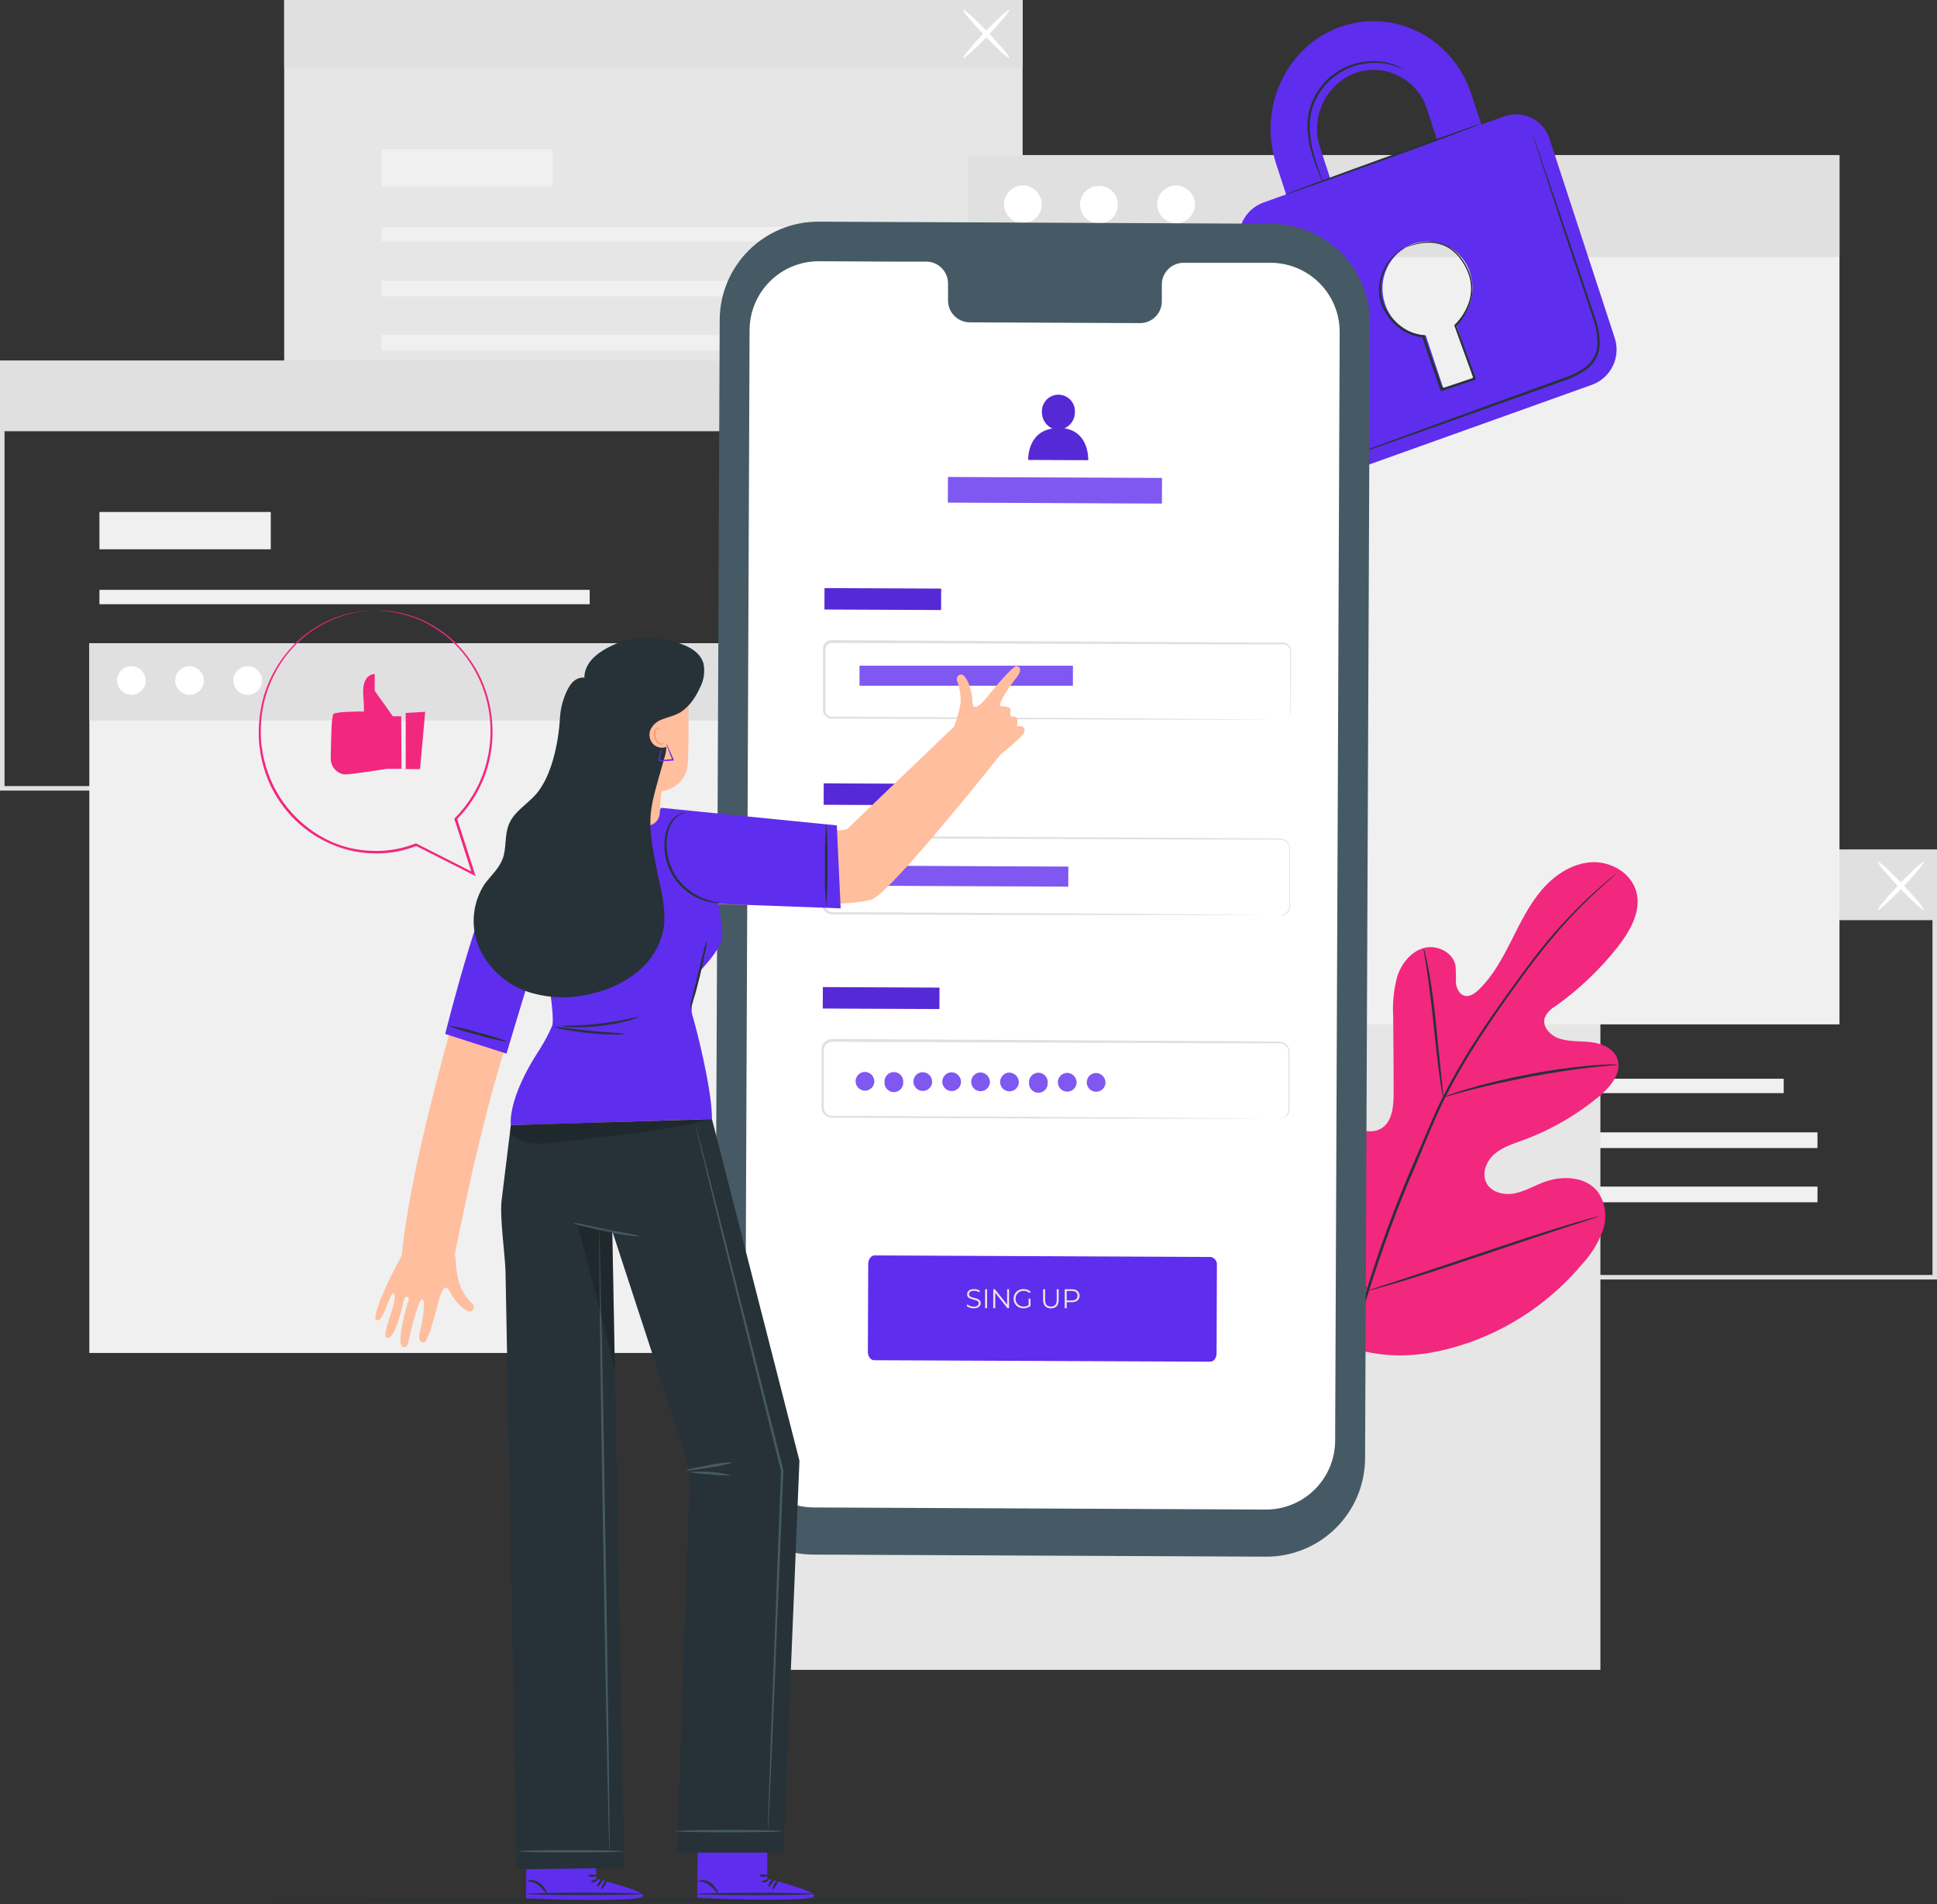 <svg width="582" height="572" viewBox="0 0 582 572" fill="none" xmlns="http://www.w3.org/2000/svg">
<rect x="0" y="0" width="582" height="572" fill="#333333" stroke="none"/>
<path d="M582 384.381H358.728V255.178H582V384.381ZM360.09 383.019H580.638V256.54H360.09V383.019Z" fill="#E0E0E0"/>
<path d="M535.94 324.07H388.631V328.389H535.94V324.07Z" fill="#F0F0F0"/>
<path d="M546.089 340.173H388.631V344.886H546.089V340.173Z" fill="#F0F0F0"/>
<path d="M546.089 356.467H388.631V361.18H546.089V356.467Z" fill="#F0F0F0"/>
<path d="M440.114 300.68H388.631V311.892H440.114V300.68Z" fill="#F0F0F0"/>
<path d="M581.319 255.858H359.45V276.43H581.319V255.858Z" fill="#E0E0E0"/>
<path d="M564.249 273.351C563.963 273.078 566.824 269.632 570.625 265.654C574.425 261.676 577.763 258.665 578.036 258.924C578.308 259.183 575.461 262.643 571.66 266.634C567.859 270.626 564.521 273.623 564.249 273.351Z" fill="white"/>
<path d="M578.063 273.351C577.79 273.624 574.466 270.627 570.652 266.635C566.837 262.644 563.99 259.197 564.276 258.924C564.562 258.652 567.873 261.649 571.687 265.654C575.502 269.66 578.322 273.079 578.063 273.351Z" fill="white"/>
<path d="M307.259 0H85.391V127.854H307.259V0Z" fill="#E6E6E6"/>
<path d="M261.894 68.226H114.585V72.544H261.894V68.226Z" fill="#F0F0F0"/>
<path d="M272.043 84.328H114.585V89.042H272.043V84.328Z" fill="#F0F0F0"/>
<path d="M272.043 100.621H114.585V105.335H272.043V100.621Z" fill="#F0F0F0"/>
<path d="M166.068 44.834H114.585V56.046H166.068V44.834Z" fill="#F0F0F0"/>
<path d="M307.259 0H85.391V20.571H307.259V0Z" fill="#E0E0E0"/>
<path d="M289.44 17.397C289.154 17.139 292.015 13.678 295.816 9.7C299.617 5.722 302.954 2.711 303.227 2.984C303.499 3.256 300.652 6.703 296.851 10.681C293.05 14.659 289.713 17.643 289.44 17.397Z" fill="white"/>
<path d="M303.227 17.397C302.954 17.67 299.63 14.673 295.816 10.681C292.001 6.69 289.154 3.256 289.44 2.984C289.726 2.712 293.037 5.709 296.851 9.7C300.666 13.692 303.513 17.139 303.227 17.397Z" fill="white"/>
<path d="M223.231 237.508H0V108.291H223.231V237.508ZM1.362 236.145H221.869V109.653H1.362V236.145Z" fill="#E0E0E0"/>
<path d="M177.184 177.198H29.876V181.517H177.184V177.198Z" fill="#F0F0F0"/>
<path d="M187.334 193.301H29.876V198.014H187.334V193.301Z" fill="#F0F0F0"/>
<path d="M187.334 209.594H29.876V214.307H187.334V209.594Z" fill="#F0F0F0"/>
<path d="M81.358 153.807H29.876V165.019H81.358V153.807Z" fill="#F0F0F0"/>
<path d="M222.55 108.973H0.681V129.544H222.55V108.973Z" fill="#E0E0E0"/>
<path d="M480.861 267.111H218.885V501.65H480.861V267.111Z" fill="#E6E6E6"/>
<path d="M232.059 193.232H26.838V406.45H232.059V193.232Z" fill="#F0F0F0"/>
<path d="M232.059 193.232H26.838V216.46H232.059V193.232Z" fill="#E0E0E0"/>
<path d="M43.785 204.608C43.748 205.45 43.464 206.263 42.969 206.945C42.474 207.628 41.789 208.15 41 208.447C40.211 208.743 39.352 208.802 38.53 208.615C37.708 208.428 36.958 208.004 36.375 207.395C35.792 206.786 35.401 206.019 35.249 205.189C35.098 204.36 35.194 203.504 35.525 202.729C35.855 201.953 36.406 201.292 37.11 200.827C37.813 200.362 38.637 200.113 39.48 200.112C40.646 200.141 41.754 200.63 42.56 201.472C43.367 202.315 43.807 203.442 43.785 204.608Z" fill="white"/>
<path d="M61.264 204.608C61.229 205.454 60.946 206.272 60.451 206.958C59.955 207.645 59.268 208.171 58.476 208.471C57.683 208.77 56.821 208.83 55.995 208.643C55.168 208.455 54.416 208.029 53.83 207.418C53.244 206.806 52.851 206.035 52.7 205.202C52.548 204.369 52.646 203.509 52.979 202.731C53.313 201.952 53.868 201.289 54.575 200.823C55.283 200.358 56.112 200.11 56.959 200.112C58.125 200.141 59.232 200.63 60.039 201.472C60.845 202.315 61.286 203.442 61.264 204.608Z" fill="white"/>
<path d="M78.743 204.608C78.708 205.454 78.425 206.272 77.929 206.958C77.433 207.645 76.747 208.171 75.954 208.471C75.162 208.77 74.299 208.83 73.473 208.643C72.647 208.455 71.894 208.029 71.308 207.418C70.723 206.806 70.33 206.035 70.178 205.202C70.027 204.369 70.124 203.509 70.458 202.731C70.791 201.952 71.346 201.289 72.054 200.823C72.762 200.358 73.591 200.11 74.438 200.112C75.603 200.141 76.711 200.63 77.517 201.472C78.324 202.315 78.764 203.442 78.743 204.608Z" fill="white"/>
<path d="M552.696 46.633H290.721V307.737H552.696V46.633Z" fill="#F0F0F0"/>
<path d="M552.696 46.633H290.721V77.217H552.696V46.633Z" fill="#E0E0E0"/>
<path d="M313.036 61.618C312.988 62.73 312.614 63.804 311.961 64.705C311.309 65.606 310.406 66.296 309.364 66.689C308.323 67.082 307.189 67.16 306.104 66.913C305.018 66.667 304.029 66.108 303.259 65.305C302.489 64.501 301.972 63.489 301.772 62.395C301.572 61.3 301.697 60.17 302.134 59.146C302.57 58.123 303.297 57.249 304.226 56.635C305.154 56.021 306.242 55.693 307.355 55.692C308.893 55.728 310.354 56.372 311.419 57.482C312.484 58.593 313.065 60.08 313.036 61.618Z" fill="white"/>
<path d="M334.383 57.612C335.139 58.433 335.636 59.457 335.813 60.558C335.99 61.658 335.84 62.787 335.38 63.803C334.92 64.819 334.172 65.677 333.228 66.27C332.284 66.864 331.186 67.166 330.072 67.14C328.957 67.114 327.875 66.761 326.96 66.124C326.044 65.487 325.337 64.595 324.925 63.559C324.513 62.523 324.416 61.388 324.644 60.297C324.872 59.206 325.417 58.206 326.209 57.422C327.32 56.365 328.804 55.792 330.336 55.828C331.868 55.864 333.324 56.505 334.383 57.612Z" fill="white"/>
<path d="M359.055 61.618C359.007 62.73 358.633 63.804 357.981 64.705C357.328 65.606 356.425 66.296 355.384 66.689C354.342 67.082 353.208 67.16 352.123 66.913C351.038 66.667 350.049 66.108 349.278 65.305C348.508 64.501 347.991 63.489 347.791 62.395C347.591 61.3 347.717 60.17 348.153 59.146C348.589 58.123 349.317 57.249 350.245 56.635C351.173 56.021 352.261 55.693 353.374 55.692C354.912 55.728 356.374 56.372 357.438 57.482C358.503 58.593 359.084 60.08 359.055 61.618Z" fill="white"/>
<path d="M496.105 570.925C496.105 571.115 401.505 571.279 284.849 571.279C168.193 571.279 73.552 571.115 73.552 570.925C73.552 570.734 168.138 570.57 284.849 570.57C401.56 570.57 496.105 570.747 496.105 570.925Z" fill="#263238"/>
<path d="M403.93 404.148C382.882 389.448 378.114 362.161 378.945 337.626C379.081 333.539 378.632 329.206 380.58 325.623C382.528 322.04 387.078 319.575 390.743 321.291C393.781 322.722 395.102 326.264 396.805 329.193C399.077 333.094 402.407 336.273 406.41 338.361C409.012 339.724 412.24 340.541 414.815 339.124C418.357 337.176 418.766 332.312 418.739 328.225C418.739 320.624 418.693 313.031 418.602 305.447C418.358 301.375 418.772 297.29 419.828 293.35C421.095 289.481 423.915 285.898 427.771 284.808C431.626 283.718 436.435 285.966 437.307 289.944C437.457 291.629 437.498 293.322 437.43 295.012C437.539 296.715 438.329 298.581 439.923 299.099C441.517 299.617 443.179 298.431 444.405 297.232C448.601 293.146 451.462 287.819 454.118 282.56C456.775 277.302 459.377 271.893 463.191 267.411C467.006 262.929 472.278 259.373 478.177 259.033C484.076 258.692 490.22 262.316 491.691 268.038C493.163 273.76 489.825 279.604 486.242 284.25C480.835 291.145 474.462 297.225 467.319 302.3C465.925 303.062 464.812 304.251 464.145 305.693C463.259 308.417 465.834 311.142 468.518 312C471.556 313.008 474.853 312.695 478.054 313.076C481.256 313.458 484.662 314.847 485.874 317.844C487.536 322.013 484.049 326.373 480.629 329.234C473.763 334.955 465.966 339.457 457.579 342.544C454.581 343.633 451.434 344.601 449.009 346.699C446.585 348.797 445.14 352.461 446.598 355.336C448.056 358.21 451.802 359.123 454.949 358.537C458.096 357.951 460.889 356.262 463.886 355.131C469.485 353.02 476.706 353.401 480.234 358.238C481.327 359.904 482.019 361.8 482.255 363.779C482.492 365.757 482.266 367.764 481.596 369.64C480.233 373.375 478.134 376.798 475.425 379.708C466.502 390.368 454.909 398.469 441.83 403.181C428.847 407.676 416.818 408.903 403.916 404.175" fill="#F2277E"/>
<path d="M485.697 262.397C485.697 262.397 485.574 262.534 485.302 262.779L484.089 263.855C483.027 264.809 481.46 266.198 479.485 268.037C473.884 273.238 468.683 278.853 463.927 284.835C460.889 288.609 457.742 292.886 454.391 297.532C451.039 302.177 447.579 307.191 444.146 312.518C440.486 318.135 437.134 323.947 434.106 329.928C432.525 333.048 431.136 336.304 429.705 339.628L425.482 349.777C419.915 362.561 415.067 375.646 410.96 388.971C407.651 399.874 405.371 411.062 404.148 422.389C403.356 430.034 403.228 437.732 403.767 445.399C403.985 448.124 404.189 450.208 404.38 451.625C404.461 452.306 404.516 452.851 404.57 453.246V453.804C404.512 453.627 404.471 453.445 404.448 453.26C404.38 452.864 404.298 452.333 404.189 451.652C403.944 450.29 403.685 448.137 403.44 445.413C402.782 437.732 402.828 430.007 403.576 422.335C404.723 410.959 406.953 399.719 410.238 388.767C414.31 375.405 419.146 362.287 424.719 349.477L429.051 339.369C430.482 336.059 431.885 332.775 433.479 329.642C436.529 323.643 439.908 317.817 443.601 312.191C447.089 306.741 450.603 301.81 453.914 297.205C457.224 292.6 460.426 288.295 463.45 284.535C468.255 278.569 473.526 272.993 479.212 267.86C481.229 266.048 482.836 264.686 483.926 263.773L485.193 262.752C485.348 262.616 485.517 262.498 485.697 262.397Z" fill="#263238"/>
<path d="M433.656 329.615C433.464 329.053 433.331 328.473 433.261 327.884C433.043 326.754 432.798 325.16 432.512 323.089C431.926 319.002 431.326 313.403 430.686 307.204C430.046 301.006 429.324 295.393 428.724 291.347C428.411 289.331 428.139 287.709 427.948 286.579C427.799 286 427.721 285.405 427.716 284.808C427.951 285.353 428.12 285.925 428.22 286.511C428.52 287.628 428.861 289.235 429.242 291.265C430.019 295.352 430.782 300.91 431.422 307.123C432.062 313.335 432.607 318.784 433.029 323.021C433.234 324.928 433.411 326.549 433.547 327.844C433.653 328.428 433.689 329.022 433.656 329.615Z" fill="#263238"/>
<path d="M486.078 319.833C485.415 319.978 484.74 320.06 484.062 320.079C482.7 320.201 480.765 320.365 478.368 320.637C473.572 321.155 466.979 322.109 459.745 323.471C452.511 324.833 446.012 326.373 441.34 327.558C439.01 328.157 437.13 328.702 435.89 329.07C435.228 329.305 434.543 329.47 433.847 329.56C434.476 329.244 435.133 328.984 435.809 328.784C437.089 328.334 438.942 327.708 441.258 327.04C445.903 325.678 452.402 324.057 459.663 322.667C465.814 321.491 472.02 320.627 478.259 320.079C480.67 319.874 482.618 319.793 483.98 319.765C484.68 319.718 485.383 319.741 486.078 319.833Z" fill="#263238"/>
<path d="M410.905 387.814C410.76 387.617 410.641 387.402 410.551 387.174L409.652 385.28C408.875 383.632 407.826 381.193 406.573 378.21C404.039 372.215 400.81 363.824 397.377 354.505C393.944 345.187 390.784 336.795 388.386 330.733C387.214 327.79 386.247 325.379 385.525 323.58L384.762 321.632C384.656 321.408 384.583 321.169 384.544 320.924C384.689 321.121 384.808 321.336 384.898 321.564L385.797 323.458C386.56 325.106 387.623 327.545 388.876 330.528C391.41 336.523 394.639 344.914 398.072 354.233C401.505 363.551 404.666 371.943 407.063 378.005C408.235 380.948 409.202 383.359 409.911 385.158C410.224 385.934 410.483 386.52 410.687 387.106C410.793 387.33 410.866 387.569 410.905 387.814Z" fill="#263238"/>
<path d="M480.493 365.376C480.275 365.501 480.041 365.597 479.798 365.662L477.782 366.343L470.33 368.755C464.036 370.798 455.344 373.713 445.808 376.929C436.272 380.144 427.539 383.004 421.204 384.912C418.044 385.879 415.469 386.615 413.684 387.105L411.627 387.636C411.388 387.712 411.141 387.763 410.892 387.786C411.11 387.661 411.343 387.565 411.586 387.5L413.603 386.819L421.055 384.408C427.349 382.364 436.04 379.449 445.576 376.234C455.113 373.019 463.832 370.158 470.166 368.25C473.341 367.283 475.902 366.548 477.7 366.057L479.757 365.526C479.996 365.45 480.243 365.4 480.493 365.376Z" fill="#263238"/>
<path d="M452.102 34.916L445.086 37.423L442.075 28.255C436.544 11.348 418.916 2.37 402.718 8.079C386.52 13.787 377.896 32.328 383.427 49.234L386.438 58.403L379.395 60.923C376.709 61.965 374.528 64.002 373.305 66.61C372.082 69.218 371.911 72.197 372.828 74.928L392.35 134.584C392.756 135.936 393.428 137.193 394.329 138.28C395.229 139.366 396.339 140.261 397.592 140.91C398.845 141.56 400.216 141.951 401.623 142.06C403.03 142.169 404.445 141.994 405.783 141.546L478.49 115.539C481.212 114.499 483.423 112.444 484.661 109.807C485.898 107.17 486.064 104.155 485.125 101.398L465.589 41.742C465.173 40.394 464.49 39.143 463.581 38.065C462.671 36.986 461.554 36.102 460.295 35.465C459.036 34.828 457.662 34.452 456.254 34.357C454.847 34.263 453.435 34.453 452.102 34.916ZM396.683 44.453C395.191 40.057 395.459 35.254 397.43 31.051C399.4 26.848 402.921 23.571 407.254 21.906C409.394 21.174 411.659 20.881 413.915 21.043C416.17 21.206 418.37 21.821 420.383 22.852C422.395 23.883 424.18 25.309 425.629 27.045C427.079 28.78 428.164 30.79 428.82 32.955L431.817 42.123L399.68 53.621L396.683 44.453ZM437.552 97.393L442.538 112.624C442.63 112.929 442.601 113.258 442.456 113.542C442.311 113.826 442.063 114.044 441.762 114.149L434.773 116.642C434.495 116.72 434.198 116.686 433.944 116.549C433.69 116.412 433.499 116.182 433.411 115.907L428.384 100.744C425.612 100.593 422.952 99.599 420.761 97.895C418.57 96.19 416.952 93.857 416.123 91.208C414.938 87.705 415.154 83.88 416.726 80.533C418.298 77.186 421.104 74.577 424.556 73.252C426.26 72.67 428.064 72.437 429.861 72.567C431.658 72.696 433.41 73.186 435.013 74.008C436.616 74.829 438.037 75.964 439.192 77.347C440.347 78.729 441.212 80.329 441.735 82.053C442.611 84.744 442.684 87.633 441.943 90.365C441.203 93.097 439.682 95.553 437.566 97.434L437.552 97.393Z" fill="#5F2DED"/>
<path d="M444.773 37.26C444.773 37.45 431.763 42.341 415.578 48.158C399.394 53.975 386.193 58.648 386.125 58.512C386.056 58.376 399.135 53.444 415.333 47.613C431.531 41.783 444.705 37.083 444.773 37.26Z" fill="#263238"/>
<path d="M460.222 39.767C460.282 39.885 460.332 40.008 460.371 40.134C460.48 40.407 460.603 40.761 460.766 41.197C461.121 42.191 461.611 43.568 462.224 45.284L467.455 60.515C469.635 66.972 472.237 74.629 475.125 83.129C476.488 87.394 478.095 91.835 479.594 96.507C480.396 98.915 480.742 101.452 480.616 103.987C480.5 105.305 480.125 106.588 479.512 107.76C478.857 108.929 477.983 109.961 476.937 110.798C474.833 112.335 472.496 113.526 470.017 114.327L463.001 116.847L449.718 121.602L427.226 129.612L412.036 134.952L407.949 136.315L406.859 136.669C406.743 136.721 406.618 136.753 406.491 136.764C406.491 136.764 406.6 136.764 406.832 136.601L407.895 136.179L411.982 134.639L427.09 129.081L449.541 120.907L462.796 116.111L469.812 113.578C472.222 112.809 474.49 111.654 476.529 110.158C477.502 109.381 478.316 108.423 478.926 107.338C479.503 106.253 479.851 105.062 479.948 103.837C480.073 101.394 479.741 98.95 478.967 96.63C477.496 91.998 475.943 87.516 474.54 83.252C471.706 74.738 469.09 67.054 467.02 60.597C464.949 54.139 463.205 48.949 462.006 45.298C461.434 43.513 460.998 42.123 460.644 41.115L460.317 40.025C460.276 39.943 460.244 39.856 460.222 39.767Z" fill="#263238"/>
<path d="M421.858 20.98C421.858 20.98 421.136 20.626 419.801 20.081C417.898 19.35 415.886 18.944 413.848 18.882C410.828 18.779 407.822 19.346 405.047 20.544C401.673 22.036 398.788 24.449 396.724 27.506C394.645 30.554 393.529 34.156 393.522 37.846C393.55 40.87 394.009 43.874 394.884 46.769C395.593 49.248 396.328 51.224 396.819 52.6C397.108 53.299 397.345 54.018 397.527 54.752C397.14 54.099 396.816 53.41 396.56 52.695C396.001 51.333 395.198 49.398 394.408 46.905C393.438 43.98 392.91 40.927 392.841 37.846C392.805 34.017 393.946 30.269 396.11 27.11C398.247 23.942 401.25 21.454 404.761 19.945C407.622 18.74 410.722 18.209 413.821 18.392C415.903 18.498 417.948 18.983 419.856 19.822C420.366 20.057 420.858 20.331 421.327 20.64C421.521 20.725 421.7 20.84 421.858 20.98Z" fill="#263238"/>
<path d="M422.485 74.288C422.703 74.156 422.93 74.042 423.166 73.947C423.848 73.639 424.554 73.389 425.278 73.198C426.426 72.859 427.611 72.658 428.806 72.598C430.433 72.511 432.06 72.757 433.588 73.32C437.076 74.546 440.277 78.102 441.857 82.857C442.615 85.408 442.615 88.125 441.857 90.676C441.017 93.446 439.511 95.967 437.471 98.019L437.552 97.651C439.364 102.624 441.34 108.019 443.383 113.645L443.506 113.986L443.165 114.108L440.045 115.144L433.234 117.419L432.893 117.528L432.784 117.187C430.918 111.547 428.874 106.289 427.335 101.125L427.635 101.357C424.971 101.136 422.432 100.136 420.333 98.483C418.433 97.02 416.876 95.16 415.769 93.033C414.77 91.147 414.273 89.036 414.325 86.903C414.388 84.722 414.932 82.583 415.919 80.637C416.906 78.692 418.311 76.989 420.033 75.65C420.742 75.075 421.537 74.615 422.39 74.288C421.62 74.744 420.874 75.24 420.155 75.772C418.264 77.373 416.814 79.432 415.946 81.753C415.201 83.503 414.852 85.397 414.925 87.297C414.998 89.198 415.491 91.059 416.368 92.747C417.457 94.793 418.977 96.578 420.823 97.978C422.826 99.55 425.247 100.498 427.785 100.703H428.016L428.084 100.907C429.583 105.975 431.64 111.275 433.534 116.942L433.084 116.724L439.896 114.449L443.002 113.4L442.784 113.863C440.754 108.237 438.792 102.828 436.994 97.856V97.651L437.157 97.488C439.138 95.521 440.615 93.105 441.462 90.445C442.185 88.004 442.185 85.406 441.462 82.966C439.977 78.388 436.912 74.914 433.588 73.688C432.117 73.121 430.546 72.857 428.97 72.912C427.793 72.939 426.623 73.099 425.482 73.388C423.452 73.892 422.499 74.356 422.485 74.288Z" fill="#263238"/>
<path d="M380.375 467.646L244.292 467.019C236.434 466.976 228.914 463.815 223.383 458.232C217.853 452.648 214.765 445.097 214.798 437.239L216.242 96.098C216.258 92.205 217.041 88.353 218.547 84.762C220.053 81.171 222.251 77.913 225.017 75.172C227.783 72.432 231.061 70.263 234.666 68.791C238.27 67.318 242.129 66.57 246.023 66.59L382.092 67.217C389.951 67.257 397.472 70.414 403.005 75.995C408.538 81.576 411.629 89.125 411.6 96.984L410.156 438.111C410.14 442.005 409.357 445.859 407.851 449.451C406.346 453.043 404.148 456.303 401.383 459.046C398.617 461.789 395.339 463.96 391.734 465.435C388.13 466.911 384.27 467.662 380.375 467.646Z" fill="#455A64"/>
<path d="M381.888 78.947H355.513C354.652 78.963 353.803 79.148 353.014 79.492C352.226 79.837 351.512 80.333 350.915 80.953C350.318 81.573 349.849 82.304 349.534 83.105C349.22 83.906 349.067 84.762 349.083 85.622V90.404C349.099 91.264 348.945 92.119 348.631 92.919C348.316 93.72 347.847 94.45 347.25 95.069C346.652 95.688 345.939 96.183 345.15 96.525C344.361 96.868 343.513 97.052 342.653 97.066L291.238 96.834C289.499 96.788 287.849 96.053 286.651 94.791C285.453 93.529 284.805 91.844 284.849 90.104V85.323C284.893 83.586 284.247 81.902 283.052 80.64C281.857 79.379 280.21 78.643 278.473 78.593H269.196L246.104 78.484C240.612 78.451 235.331 80.596 231.416 84.449C227.502 88.302 225.274 93.549 225.22 99.041L223.858 432.021C223.845 434.746 224.369 437.447 225.4 439.969C226.432 442.491 227.949 444.785 229.867 446.721C231.785 448.656 234.065 450.195 236.578 451.249C239.09 452.303 241.786 452.853 244.511 452.865L380.307 453.492C383.034 453.504 385.736 452.98 388.26 451.948C390.784 450.916 393.079 449.397 395.016 447.478C396.953 445.559 398.493 443.277 399.548 440.763C400.603 438.249 401.152 435.552 401.165 432.825L402.527 99.845C402.56 94.337 400.404 89.042 396.534 85.123C392.663 81.205 387.395 78.983 381.888 78.947Z" fill="white"/>
<path d="M363.619 409.066L262.643 408.63C261.594 408.63 260.749 407.486 260.763 406.096L260.872 379.68C260.872 378.318 261.73 377.146 262.779 377.146L363.755 377.61C364.336 377.71 364.856 378.031 365.207 378.506C365.557 378.981 365.71 379.572 365.635 380.157L365.54 406.545C365.54 407.949 364.668 409.079 363.619 409.066Z" fill="#5F2DED"/>
<path d="M292.549 393.044C292.127 393.044 291.72 392.976 291.33 392.841C290.945 392.705 290.647 392.526 290.435 392.304L290.671 391.84C290.877 392.046 291.151 392.215 291.492 392.345C291.834 392.469 292.186 392.532 292.549 392.532C293.059 392.532 293.441 392.439 293.696 392.255C293.951 392.065 294.078 391.822 294.078 391.523C294.078 391.296 294.008 391.114 293.867 390.979C293.731 390.843 293.563 390.74 293.363 390.67C293.162 390.594 292.883 390.512 292.525 390.426C292.097 390.317 291.755 390.214 291.5 390.117C291.246 390.014 291.026 389.859 290.842 389.653C290.663 389.447 290.574 389.168 290.574 388.816C290.574 388.528 290.649 388.268 290.801 388.035C290.953 387.797 291.186 387.607 291.5 387.466C291.815 387.325 292.205 387.254 292.671 387.254C292.997 387.254 293.314 387.301 293.623 387.393C293.937 387.479 294.208 387.601 294.436 387.759L294.233 388.238C293.994 388.081 293.739 387.965 293.468 387.889C293.197 387.807 292.932 387.767 292.671 387.767C292.173 387.767 291.796 387.864 291.541 388.059C291.292 388.249 291.167 388.496 291.167 388.799C291.167 389.027 291.235 389.211 291.37 389.352C291.511 389.488 291.685 389.594 291.891 389.669C292.102 389.74 292.384 389.818 292.736 389.905C293.154 390.008 293.49 390.111 293.745 390.214C294.005 390.312 294.224 390.464 294.403 390.67C294.582 390.87 294.672 391.144 294.672 391.491C294.672 391.778 294.593 392.041 294.436 392.28C294.284 392.513 294.048 392.7 293.728 392.841C293.409 392.976 293.016 393.044 292.549 393.044ZM295.983 387.303H296.584V392.995H295.983V387.303ZM303.193 387.303V392.995H302.697L299.038 388.377V392.995H298.436V387.303H298.932L302.6 391.922V387.303H303.193ZM309.06 390.149H309.637V392.32C309.371 392.553 309.057 392.732 308.694 392.857C308.331 392.982 307.948 393.044 307.547 393.044C306.978 393.044 306.466 392.919 306.01 392.67C305.555 392.421 305.197 392.076 304.937 391.637C304.677 391.193 304.547 390.697 304.547 390.149C304.547 389.602 304.677 389.108 304.937 388.669C305.197 388.225 305.555 387.878 306.01 387.628C306.466 387.379 306.981 387.254 307.555 387.254C307.989 387.254 308.388 387.325 308.751 387.466C309.114 387.601 309.42 387.805 309.67 388.076L309.296 388.458C308.846 388.013 308.274 387.791 307.58 387.791C307.119 387.791 306.702 387.894 306.328 388.1C305.959 388.301 305.669 388.583 305.458 388.946C305.246 389.304 305.14 389.705 305.14 390.149C305.14 390.594 305.246 390.995 305.458 391.353C305.669 391.71 305.959 391.992 306.328 392.198C306.696 392.404 307.111 392.507 307.572 392.507C308.157 392.507 308.653 392.361 309.06 392.068V390.149ZM315.761 393.044C315.024 393.044 314.449 392.832 314.037 392.41C313.625 391.987 313.419 391.372 313.419 390.564V387.303H314.021V390.539C314.021 391.201 314.17 391.694 314.468 392.019C314.766 392.345 315.197 392.507 315.761 392.507C316.33 392.507 316.764 392.345 317.062 392.019C317.36 391.694 317.509 391.201 317.509 390.539V387.303H318.095V390.564C318.095 391.372 317.889 391.987 317.477 392.41C317.07 392.832 316.498 393.044 315.761 393.044ZM322.038 387.303C322.765 387.303 323.334 387.477 323.746 387.824C324.158 388.171 324.364 388.648 324.364 389.255C324.364 389.862 324.158 390.339 323.746 390.686C323.334 391.027 322.765 391.198 322.038 391.198H320.51V392.995H319.908V387.303H322.038ZM322.022 390.67C322.586 390.67 323.017 390.548 323.315 390.304C323.613 390.054 323.762 389.705 323.762 389.255C323.762 388.794 323.613 388.442 323.315 388.198C323.017 387.948 322.586 387.824 322.022 387.824H320.51V390.67H322.022Z" fill="#E8E8E3"/>
<path d="M282.784 176.83L247.745 176.671L247.716 183.101L282.755 183.26L282.784 176.83Z" fill="#5F2DED"/>
<path opacity="0.1" d="M282.784 176.83L247.745 176.671L247.716 183.101L282.755 183.26L282.784 176.83Z" fill="black"/>
<path d="M385.498 216.31C385.773 216.282 386.043 216.218 386.302 216.119C386.679 215.972 387.006 215.721 387.247 215.396C387.488 215.071 387.633 214.684 387.664 214.28C387.664 212.114 387.664 208.953 387.664 204.894C387.664 202.864 387.664 200.589 387.664 198.082C387.664 197.469 387.664 196.829 387.664 196.188C387.753 195.567 387.617 194.935 387.282 194.404C387.095 194.149 386.851 193.942 386.57 193.798C386.288 193.653 385.977 193.577 385.661 193.573H383.536H363.85L249.905 193.15C249.614 193.146 249.325 193.211 249.064 193.342C248.803 193.472 248.578 193.663 248.407 193.9C248.078 194.433 247.952 195.066 248.053 195.684C248.053 197.047 248.053 198.409 248.053 199.771C248.053 202.496 248.053 205.221 248.053 207.945C248.053 209.308 248.053 210.67 248.053 212.032C247.996 212.667 247.996 213.305 248.053 213.94C248.124 214.212 248.257 214.464 248.441 214.676C248.626 214.889 248.856 215.056 249.115 215.166C249.384 215.273 249.671 215.324 249.96 215.316H256.894L287.151 215.479L338.375 215.792L372.91 216.065L382.296 216.174H384.735C385.293 216.174 385.566 216.174 385.566 216.174H384.735H382.296H372.91H338.375L287.151 216.01L256.894 215.888H249.96C249.578 215.903 249.198 215.838 248.843 215.697C248.484 215.544 248.165 215.311 247.91 215.016C247.655 214.721 247.471 214.371 247.371 213.994C247.293 213.637 247.265 213.27 247.29 212.904V211.896C247.29 210.534 247.29 209.171 247.29 207.809C247.29 205.084 247.29 202.36 247.29 199.635C247.29 198.273 247.29 196.911 247.29 195.548C247.264 195.185 247.264 194.821 247.29 194.458C247.341 194.058 247.496 193.677 247.739 193.355C247.974 193.026 248.285 192.759 248.646 192.576C249.006 192.394 249.406 192.301 249.81 192.306L363.755 192.933L383.441 193.069H385.566C385.94 193.069 386.309 193.16 386.641 193.333C386.973 193.506 387.259 193.756 387.473 194.063C387.857 194.656 388.012 195.368 387.909 196.066C387.909 196.706 387.909 197.346 387.909 197.96C387.909 200.439 387.909 202.714 387.909 204.771C387.909 208.858 387.814 211.991 387.786 214.171C387.753 214.59 387.601 214.991 387.347 215.327C387.094 215.662 386.75 215.918 386.356 216.065C386.098 216.225 385.801 216.31 385.498 216.31Z" fill="#E0E0E0"/>
<path d="M322.354 199.989H258.27V205.997H322.354V199.989Z" fill="#5F2DED"/>
<path opacity="0.2" d="M322.354 199.989H258.27V205.997H322.354V199.989Z" fill="white"/>
<path d="M282.545 235.49L247.506 235.331L247.477 241.761L282.516 241.92L282.545 235.49Z" fill="#5F2DED"/>
<path opacity="0.1" d="M282.545 235.49L247.506 235.331L247.477 241.761L282.516 241.92L282.545 235.49Z" fill="black"/>
<path d="M384.612 274.972C384.887 274.938 385.16 274.888 385.43 274.822C385.81 274.701 386.16 274.499 386.456 274.231C386.753 273.963 386.988 273.635 387.146 273.269C387.361 272.719 387.445 272.126 387.391 271.538C387.391 270.885 387.391 270.176 387.391 269.386C387.391 267.806 387.391 266.007 387.391 263.937V255.286C387.456 254.66 387.318 254.029 386.996 253.488C386.66 252.932 386.132 252.52 385.511 252.33C384.833 252.209 384.142 252.172 383.454 252.221H363.85L250.3 251.798C249.69 251.8 249.1 252.023 248.642 252.426C248.183 252.83 247.887 253.386 247.807 253.992C247.807 255.286 247.807 256.716 247.807 258.079C247.807 260.803 247.807 263.528 247.807 266.253C247.807 267.615 247.807 268.977 247.807 270.34C247.757 270.976 247.784 271.617 247.889 272.247C248.059 272.799 248.409 273.279 248.884 273.609C249.387 273.929 249.978 274.081 250.573 274.045H252.467H256.404L286.552 274.195L337.598 274.508L372.011 274.781L381.37 274.89H372.011H337.598L286.525 274.835L256.376 274.726H250.45C249.713 274.77 248.982 274.574 248.366 274.168C247.746 273.738 247.294 273.108 247.085 272.383C246.963 271.691 246.927 270.986 246.976 270.285C246.976 268.923 246.976 267.56 246.976 266.198C246.976 263.473 246.976 260.749 246.976 258.024C246.976 256.662 246.976 255.3 246.976 253.937C247.076 253.158 247.456 252.442 248.045 251.923C248.634 251.404 249.393 251.117 250.178 251.117L363.728 251.744L383.332 251.894C384.062 251.849 384.794 251.899 385.511 252.044C386.219 252.275 386.816 252.76 387.187 253.406C387.54 254.006 387.692 254.702 387.623 255.395C387.623 256.035 387.623 256.662 387.623 257.289C387.623 259.754 387.623 262.016 387.623 264.1C387.623 266.185 387.623 267.942 387.623 269.549C387.623 270.326 387.623 271.048 387.623 271.716C387.673 272.325 387.574 272.937 387.337 273.5C387.16 273.876 386.904 274.209 386.587 274.477C386.269 274.746 385.898 274.942 385.498 275.053C385.2 275.078 384.9 275.05 384.612 274.972Z" fill="#E0E0E0"/>
<path d="M282.281 296.698L247.242 296.539L247.213 302.969L282.252 303.128L282.281 296.698Z" fill="#5F2DED"/>
<path opacity="0.1" d="M282.281 296.698L247.242 296.539L247.213 302.969L282.252 303.128L282.281 296.698Z" fill="black"/>
<path d="M384.34 336.154C384.615 336.121 384.888 336.071 385.157 336.004C385.536 335.883 385.885 335.684 386.181 335.418C386.477 335.153 386.713 334.828 386.874 334.464C387.087 333.914 387.171 333.322 387.119 332.734C387.119 332.067 387.119 331.372 387.119 330.568C387.119 329.001 387.119 327.189 387.119 325.119V316.468C387.184 315.842 387.045 315.211 386.724 314.67C386.38 314.125 385.854 313.719 385.239 313.525C384.561 313.399 383.87 313.358 383.182 313.403H363.578L250.028 312.98C249.417 312.982 248.828 313.205 248.369 313.608C247.911 314.012 247.614 314.568 247.535 315.174C247.535 316.536 247.535 317.898 247.535 319.261C247.535 321.985 247.535 324.71 247.535 327.435C247.535 328.797 247.535 330.159 247.535 331.522C247.484 332.154 247.512 332.79 247.617 333.415C247.78 333.971 248.131 334.453 248.611 334.778C249.111 335.104 249.705 335.257 250.3 335.213H256.226L286.375 335.377L337.421 335.69L371.834 335.963L381.193 336.072H371.834H337.421L286.375 335.922L256.226 335.799H250.3C249.563 335.849 248.83 335.653 248.216 335.241C247.596 334.811 247.144 334.181 246.935 333.456C246.813 332.764 246.777 332.059 246.826 331.358C246.826 329.996 246.826 328.633 246.826 327.271C246.826 324.546 246.826 321.822 246.826 319.097C246.826 317.735 246.826 316.373 246.826 314.942C246.923 314.164 247.3 313.448 247.887 312.929C248.474 312.41 249.23 312.123 250.014 312.122L363.564 312.749L383.168 312.899C383.898 312.854 384.631 312.904 385.348 313.048C386.056 313.28 386.653 313.765 387.024 314.411C387.376 315.011 387.529 315.707 387.46 316.4C387.46 317.04 387.46 317.68 387.46 318.293C387.46 320.759 387.46 323.021 387.46 325.105C387.46 327.189 387.46 328.947 387.46 330.554C387.46 331.331 387.46 332.053 387.46 332.72C387.512 333.33 387.414 333.943 387.173 334.505C386.997 334.881 386.741 335.214 386.423 335.482C386.106 335.75 385.734 335.947 385.334 336.058C385.015 336.168 384.674 336.2 384.34 336.154Z" fill="#E0E0E0"/>
<path d="M320.986 260.349L256.903 260.059L256.875 266.066L320.959 266.357L320.986 260.349Z" fill="#5F2DED"/>
<path opacity="0.2" d="M320.986 260.349L256.903 260.059L256.875 266.066L320.959 266.357L320.986 260.349Z" fill="white"/>
<path d="M262.698 325.037C262.657 325.585 262.457 326.109 262.122 326.545C261.787 326.98 261.331 327.307 260.811 327.486C260.292 327.664 259.731 327.687 259.199 327.55C258.667 327.412 258.187 327.122 257.818 326.715C257.449 326.308 257.208 325.801 257.125 325.258C257.041 324.715 257.119 324.159 257.349 323.66C257.578 323.16 257.949 322.74 258.416 322.449C258.882 322.159 259.424 322.012 259.973 322.026C260.732 322.069 261.444 322.408 261.954 322.972C262.464 323.536 262.731 324.278 262.698 325.037Z" fill="#5F2DED"/>
<path d="M271.376 325.078C271.402 325.462 271.35 325.848 271.221 326.21C271.093 326.573 270.891 326.906 270.628 327.187C270.366 327.469 270.048 327.694 269.695 327.847C269.342 328.001 268.961 328.08 268.576 328.08C268.191 328.08 267.81 328.001 267.457 327.847C267.104 327.694 266.786 327.469 266.524 327.187C266.261 326.906 266.059 326.573 265.931 326.21C265.802 325.848 265.75 325.462 265.776 325.078C265.75 324.694 265.802 324.308 265.931 323.946C266.059 323.583 266.261 323.25 266.524 322.968C266.786 322.687 267.104 322.462 267.457 322.309C267.81 322.155 268.191 322.076 268.576 322.076C268.961 322.076 269.342 322.155 269.695 322.309C270.048 322.462 270.366 322.687 270.628 322.968C270.891 323.25 271.093 323.583 271.221 323.946C271.35 324.308 271.402 324.694 271.376 325.078Z" fill="#5F2DED"/>
<path d="M280.067 325.119C280.027 325.667 279.827 326.191 279.491 326.627C279.156 327.062 278.7 327.389 278.181 327.568C277.661 327.746 277.101 327.769 276.568 327.632C276.036 327.495 275.556 327.204 275.187 326.797C274.819 326.39 274.578 325.883 274.494 325.34C274.411 324.797 274.489 324.241 274.718 323.742C274.948 323.243 275.319 322.822 275.785 322.531C276.252 322.241 276.793 322.094 277.343 322.108C278.1 322.154 278.81 322.495 279.319 323.058C279.829 323.621 280.097 324.361 280.067 325.119Z" fill="#5F2DED"/>
<path d="M288.745 325.16C288.705 325.708 288.505 326.232 288.17 326.668C287.834 327.103 287.378 327.43 286.859 327.609C286.339 327.787 285.779 327.81 285.247 327.673C284.714 327.536 284.234 327.245 283.866 326.838C283.497 326.431 283.256 325.924 283.173 325.381C283.089 324.838 283.167 324.282 283.396 323.783C283.626 323.284 283.997 322.863 284.463 322.572C284.93 322.282 285.471 322.135 286.021 322.149C286.778 322.195 287.488 322.536 287.997 323.099C288.507 323.662 288.775 324.402 288.745 325.16Z" fill="#5F2DED"/>
<path d="M297.423 325.188C297.386 325.736 297.188 326.262 296.854 326.699C296.52 327.136 296.065 327.466 295.545 327.647C295.026 327.827 294.465 327.851 293.931 327.716C293.398 327.58 292.917 327.291 292.547 326.884C292.177 326.477 291.935 325.97 291.85 325.426C291.766 324.883 291.843 324.326 292.072 323.826C292.302 323.326 292.673 322.905 293.14 322.614C293.607 322.323 294.149 322.176 294.699 322.19C295.454 322.236 296.161 322.575 296.67 323.135C297.179 323.695 297.45 324.431 297.423 325.188Z" fill="#5F2DED"/>
<path d="M306.115 325.229C306.078 325.775 305.882 326.298 305.551 326.734C305.22 327.17 304.769 327.5 304.254 327.683C303.738 327.866 303.18 327.894 302.649 327.764C302.117 327.634 301.635 327.351 301.262 326.951C300.889 326.551 300.641 326.05 300.549 325.511C300.457 324.971 300.524 324.417 300.743 323.915C300.962 323.414 301.323 322.987 301.781 322.688C302.239 322.389 302.775 322.23 303.322 322.231C304.09 322.26 304.814 322.591 305.338 323.153C305.861 323.715 306.141 324.461 306.115 325.229Z" fill="#5F2DED"/>
<path d="M314.793 325.269C314.82 325.653 314.767 326.039 314.639 326.402C314.51 326.765 314.308 327.097 314.046 327.379C313.783 327.66 313.465 327.885 313.112 328.038C312.759 328.192 312.378 328.271 311.993 328.271C311.608 328.271 311.227 328.192 310.874 328.038C310.521 327.885 310.204 327.66 309.941 327.379C309.678 327.097 309.477 326.765 309.348 326.402C309.22 326.039 309.167 325.653 309.194 325.269C309.167 324.885 309.22 324.5 309.348 324.137C309.477 323.774 309.678 323.441 309.941 323.16C310.204 322.878 310.521 322.654 310.874 322.5C311.227 322.347 311.608 322.268 311.993 322.268C312.378 322.268 312.759 322.347 313.112 322.5C313.465 322.654 313.783 322.878 314.046 323.16C314.308 323.441 314.51 323.774 314.639 324.137C314.767 324.5 314.82 324.885 314.793 325.269Z" fill="#5F2DED"/>
<path d="M323.471 325.31C323.434 325.856 323.238 326.379 322.907 326.815C322.576 327.251 322.125 327.581 321.61 327.764C321.094 327.947 320.536 327.975 320.004 327.845C319.473 327.715 318.991 327.432 318.618 327.032C318.245 326.632 317.997 326.131 317.905 325.592C317.813 325.052 317.88 324.498 318.099 323.996C318.318 323.495 318.679 323.068 319.137 322.769C319.595 322.47 320.131 322.311 320.678 322.313C321.446 322.341 322.17 322.672 322.694 323.234C323.217 323.796 323.497 324.542 323.471 325.31Z" fill="#5F2DED"/>
<path d="M332.149 325.351C332.111 325.899 331.913 326.425 331.58 326.862C331.246 327.299 330.791 327.629 330.271 327.81C329.752 327.99 329.19 328.014 328.657 327.879C328.124 327.743 327.643 327.454 327.273 327.047C326.903 326.64 326.66 326.133 326.576 325.589C326.492 325.046 326.569 324.489 326.798 323.989C327.027 323.489 327.399 323.068 327.865 322.777C328.332 322.486 328.874 322.339 329.424 322.354C330.18 322.399 330.887 322.738 331.396 323.298C331.905 323.858 332.175 324.594 332.149 325.351Z" fill="#5F2DED"/>
<g opacity="0.2">
<path d="M262.698 325.037C262.657 325.585 262.457 326.109 262.122 326.545C261.787 326.98 261.331 327.307 260.811 327.486C260.292 327.664 259.731 327.687 259.199 327.55C258.667 327.412 258.187 327.122 257.818 326.715C257.449 326.308 257.208 325.801 257.125 325.258C257.041 324.715 257.119 324.159 257.349 323.66C257.578 323.16 257.949 322.74 258.416 322.449C258.882 322.159 259.424 322.012 259.973 322.026C260.732 322.069 261.444 322.408 261.954 322.972C262.464 323.536 262.731 324.278 262.698 325.037Z" fill="white"/>
<path d="M271.376 325.078C271.402 325.462 271.35 325.848 271.221 326.21C271.093 326.573 270.891 326.906 270.628 327.187C270.366 327.469 270.048 327.694 269.695 327.847C269.342 328.001 268.961 328.08 268.576 328.08C268.191 328.08 267.81 328.001 267.457 327.847C267.104 327.694 266.786 327.469 266.524 327.187C266.261 326.906 266.059 326.573 265.931 326.21C265.802 325.848 265.75 325.462 265.776 325.078C265.75 324.694 265.802 324.308 265.931 323.946C266.059 323.583 266.261 323.25 266.524 322.968C266.786 322.687 267.104 322.462 267.457 322.309C267.81 322.155 268.191 322.076 268.576 322.076C268.961 322.076 269.342 322.155 269.695 322.309C270.048 322.462 270.366 322.687 270.628 322.968C270.891 323.25 271.093 323.583 271.221 323.946C271.35 324.308 271.402 324.694 271.376 325.078Z" fill="white"/>
<path d="M280.067 325.119C280.027 325.667 279.827 326.191 279.491 326.627C279.156 327.062 278.7 327.389 278.181 327.568C277.661 327.746 277.101 327.769 276.568 327.632C276.036 327.495 275.556 327.204 275.187 326.797C274.819 326.39 274.578 325.883 274.494 325.34C274.411 324.797 274.489 324.241 274.718 323.742C274.948 323.243 275.319 322.822 275.785 322.531C276.252 322.241 276.793 322.094 277.343 322.108C278.1 322.154 278.81 322.495 279.319 323.058C279.829 323.621 280.097 324.361 280.067 325.119Z" fill="white"/>
<path d="M288.745 325.16C288.705 325.708 288.505 326.232 288.17 326.668C287.834 327.103 287.378 327.43 286.859 327.609C286.339 327.787 285.779 327.81 285.247 327.673C284.714 327.536 284.234 327.245 283.866 326.838C283.497 326.431 283.256 325.924 283.173 325.381C283.089 324.838 283.167 324.282 283.396 323.783C283.626 323.284 283.997 322.863 284.463 322.572C284.93 322.282 285.471 322.135 286.021 322.149C286.778 322.195 287.488 322.536 287.997 323.099C288.507 323.662 288.775 324.402 288.745 325.16Z" fill="white"/>
<path d="M297.423 325.187C297.386 325.735 297.188 326.261 296.854 326.698C296.52 327.135 296.065 327.465 295.545 327.646C295.026 327.826 294.465 327.85 293.931 327.715C293.398 327.579 292.917 327.29 292.547 326.883C292.177 326.476 291.935 325.969 291.85 325.425C291.766 324.882 291.843 324.325 292.072 323.825C292.302 323.325 292.673 322.904 293.14 322.613C293.607 322.322 294.149 322.175 294.699 322.189C295.454 322.235 296.161 322.574 296.67 323.134C297.179 323.694 297.45 324.43 297.423 325.187Z" fill="white"/>
<path d="M306.115 325.228C306.078 325.774 305.882 326.297 305.551 326.733C305.22 327.169 304.769 327.499 304.254 327.682C303.738 327.865 303.18 327.893 302.649 327.763C302.117 327.633 301.635 327.35 301.262 326.95C300.889 326.55 300.641 326.049 300.549 325.51C300.457 324.97 300.524 324.416 300.743 323.914C300.962 323.413 301.323 322.986 301.781 322.687C302.239 322.388 302.775 322.229 303.322 322.23C304.09 322.259 304.814 322.59 305.338 323.152C305.861 323.714 306.141 324.46 306.115 325.228Z" fill="white"/>
<path d="M314.793 325.268C314.82 325.652 314.767 326.038 314.639 326.401C314.51 326.764 314.308 327.096 314.046 327.378C313.783 327.659 313.465 327.884 313.112 328.037C312.759 328.191 312.378 328.27 311.993 328.27C311.608 328.27 311.227 328.191 310.874 328.037C310.521 327.884 310.204 327.659 309.941 327.378C309.678 327.096 309.477 326.764 309.348 326.401C309.22 326.038 309.167 325.652 309.194 325.268C309.167 324.884 309.22 324.499 309.348 324.136C309.477 323.773 309.678 323.44 309.941 323.159C310.204 322.877 310.521 322.653 310.874 322.499C311.227 322.346 311.608 322.267 311.993 322.267C312.378 322.267 312.759 322.346 313.112 322.499C313.465 322.653 313.783 322.877 314.046 323.159C314.308 323.44 314.51 323.773 314.639 324.136C314.767 324.499 314.82 324.884 314.793 325.268Z" fill="white"/>
<path d="M323.471 325.31C323.434 325.856 323.238 326.379 322.907 326.815C322.576 327.251 322.125 327.581 321.61 327.764C321.094 327.947 320.536 327.975 320.004 327.845C319.473 327.715 318.991 327.432 318.618 327.032C318.245 326.632 317.997 326.131 317.905 325.592C317.813 325.052 317.88 324.498 318.099 323.996C318.318 323.495 318.679 323.068 319.137 322.769C319.595 322.47 320.131 322.311 320.678 322.313C321.446 322.341 322.17 322.672 322.694 323.234C323.217 323.796 323.497 324.542 323.471 325.31Z" fill="white"/>
<path d="M332.149 325.351C332.111 325.899 331.913 326.425 331.58 326.862C331.246 327.299 330.791 327.629 330.271 327.81C329.752 327.99 329.19 328.014 328.657 327.879C328.124 327.743 327.643 327.454 327.273 327.047C326.903 326.64 326.66 326.133 326.576 325.589C326.492 325.046 326.569 324.489 326.798 323.989C327.027 323.489 327.399 323.068 327.865 322.777C328.332 322.486 328.874 322.339 329.424 322.354C330.18 322.399 330.887 322.738 331.396 323.298C331.905 323.858 332.175 324.594 332.149 325.351Z" fill="white"/>
</g>
<path d="M319.82 128.685C320.766 128.268 321.569 127.582 322.129 126.712C322.688 125.843 322.98 124.828 322.967 123.794C323.002 123.122 322.9 122.449 322.667 121.818C322.434 121.186 322.075 120.609 321.612 120.121C321.149 119.632 320.591 119.244 319.972 118.978C319.354 118.712 318.688 118.575 318.015 118.575C317.342 118.575 316.676 118.712 316.057 118.978C315.439 119.244 314.881 119.632 314.418 120.121C313.954 120.609 313.595 121.186 313.362 121.818C313.129 122.449 313.028 123.122 313.063 123.794C313.042 124.838 313.331 125.865 313.894 126.745C314.456 127.626 315.267 128.319 316.223 128.739C308.594 129.884 308.935 138.166 308.935 138.166L326.972 138.248C326.972 138.248 327.394 129.815 319.82 128.685Z" fill="#5F2DED"/>
<path opacity="0.1" d="M319.82 128.685C320.766 128.268 321.569 127.582 322.129 126.712C322.688 125.843 322.98 124.828 322.967 123.794C323.002 123.122 322.9 122.449 322.667 121.818C322.434 121.186 322.075 120.609 321.612 120.121C321.149 119.632 320.591 119.244 319.972 118.978C319.354 118.712 318.688 118.575 318.015 118.575C317.342 118.575 316.676 118.712 316.057 118.978C315.439 119.244 314.881 119.632 314.418 120.121C313.954 120.609 313.595 121.186 313.362 121.818C313.129 122.449 313.028 123.122 313.063 123.794C313.042 124.838 313.331 125.865 313.894 126.745C314.456 127.626 315.267 128.319 316.223 128.739C308.594 129.884 308.935 138.166 308.935 138.166L326.972 138.248C326.972 138.248 327.394 129.815 319.82 128.685Z" fill="black"/>
<path d="M349.13 143.591L284.842 143.299L284.807 150.982L349.095 151.274L349.13 143.591Z" fill="#5F2DED"/>
<path opacity="0.2" d="M349.13 143.591L284.842 143.299L284.807 150.982L349.095 151.274L349.13 143.591Z" fill="white"/>
<path d="M112.787 183.41H112.147L110.294 183.546C109.291 183.607 108.294 183.739 107.311 183.942C106.673 184.031 106.041 184.154 105.417 184.309L103.305 184.895C99.711 185.998 96.32 187.677 93.265 189.868C89.228 192.798 85.858 196.549 83.374 200.875C81.915 203.369 80.754 206.026 79.914 208.79C79.032 211.795 78.524 214.898 78.402 218.027C78.321 219.671 78.348 221.318 78.484 222.959C78.484 223.79 78.715 224.621 78.824 225.465C78.916 226.317 79.075 227.16 79.301 227.986C80.526 233.452 83.012 238.557 86.56 242.893C90.108 247.228 94.62 250.675 99.736 252.957C103.439 254.555 107.408 255.447 111.438 255.586C115.601 255.815 119.768 255.218 123.699 253.829L124.898 253.379H125.062L125.198 253.461L142.377 262.18L141.873 262.616C140.034 256.921 138.263 251.404 136.546 246.105V245.9L136.696 245.75C140.863 241.553 143.957 236.412 145.715 230.765C147.306 225.602 147.771 220.157 147.077 214.798C146.459 210.036 144.928 205.438 142.568 201.257C140.533 197.665 137.908 194.441 134.802 191.72C132.24 189.567 129.405 187.762 126.37 186.353C124.073 185.362 121.681 184.609 119.231 184.105L116.506 183.655L114.531 183.506L113.332 183.424H112.923C113.059 183.409 113.196 183.409 113.332 183.424H114.545L116.52 183.506L119.245 183.901C121.725 184.368 124.15 185.094 126.479 186.067C129.566 187.459 132.453 189.26 135.061 191.421C138.223 194.129 140.904 197.353 142.99 200.957C145.418 205.183 146.996 209.844 147.635 214.676C148.387 220.117 147.955 225.656 146.368 230.915C144.599 236.68 141.458 241.93 137.214 246.214L137.295 245.859C139.012 251.159 140.797 256.676 142.649 262.357L142.908 263.188L142.132 262.793L124.953 254.088H125.252L124.026 254.537C120.02 255.947 115.775 256.558 111.534 256.336C107.416 256.179 103.364 255.255 99.586 253.611C92.379 250.524 86.383 245.16 82.516 238.339C80.737 235.189 79.437 231.792 78.661 228.258C78.448 227.411 78.289 226.551 78.184 225.683C78.075 224.825 77.898 223.98 77.857 223.136C77.488 218.288 78.001 213.414 79.369 208.75C80.23 205.947 81.423 203.257 82.925 200.739C85.467 196.374 88.908 192.598 93.02 189.663C96.125 187.467 99.573 185.801 103.224 184.732L105.362 184.187C105.992 184.041 106.629 183.927 107.27 183.846C108.264 183.662 109.27 183.553 110.28 183.519L112.147 183.451C112.359 183.423 112.573 183.409 112.787 183.41Z" fill="#F2277E"/>
<path d="M120.552 215.18H118.032L112.583 207.523V202.496C112.583 202.496 108.686 202.251 109.15 208.831C109.613 215.411 109.15 213.735 109.15 213.735C109.15 213.735 100.88 213.736 100.199 214.485C99.518 215.234 99.477 223.217 99.382 227.672C99.33 228.746 99.638 229.807 100.257 230.685C100.877 231.564 101.772 232.21 102.801 232.522C103.09 232.602 103.387 232.643 103.687 232.645C105.757 232.645 116.288 230.969 116.288 230.969H120.634L120.552 215.18Z" fill="#F2277E"/>
<path d="M127.759 213.831L126.206 231.051H121.901V214.185L127.759 213.831Z" fill="#F2277E"/>
<path d="M179.105 564.398V552.75L158.221 552.601L158.044 570.215L159.338 570.311C165.1 570.679 188.655 571.224 192.524 570.025C196.829 568.69 179.105 564.398 179.105 564.398Z" fill="#5F2DED"/>
<path d="M193.015 568.935C193.015 569.126 185.195 569.289 175.563 569.289C165.931 569.289 158.112 569.126 158.112 568.935C158.112 568.745 165.931 568.581 175.563 568.581C185.195 568.581 193.015 568.745 193.015 568.935Z" fill="#263238"/>
<path d="M179.473 566.782C179.296 566.687 179.473 566.074 179.895 565.42C180.318 564.766 180.89 564.494 181.026 564.63C181.162 564.766 180.876 565.284 180.468 565.842C180.059 566.401 179.65 566.878 179.473 566.782Z" fill="#263238"/>
<path d="M180.808 567.546C180.617 567.546 180.713 566.783 181.121 566.061C181.53 565.339 182.075 564.903 182.225 565.012C182.375 565.121 182.129 565.734 181.748 566.374C181.367 567.014 180.985 567.614 180.808 567.546Z" fill="#263238"/>
<path d="M164.406 568.881C164.324 568.881 164.011 568.636 163.561 568.118C163.012 567.453 162.401 566.841 161.735 566.292C161.081 565.77 160.302 565.427 159.474 565.298C158.834 565.216 158.425 565.298 158.384 565.216C158.343 565.134 158.738 564.848 159.488 564.794C160.476 564.773 161.441 565.101 162.212 565.72C162.935 566.309 163.544 567.025 164.011 567.832C164.324 568.431 164.487 568.826 164.406 568.881Z" fill="#263238"/>
<path d="M179.541 564.589C179.636 564.753 179.282 565.162 178.683 565.38C178.083 565.598 177.552 565.516 177.525 565.38C177.498 565.243 177.92 564.957 178.438 564.766C178.955 564.576 179.432 564.426 179.541 564.589Z" fill="#263238"/>
<path d="M179.214 563.459C179.214 563.663 178.669 563.826 177.961 563.84C177.252 563.854 176.694 563.69 176.707 563.499C176.721 563.309 177.28 563.132 177.961 563.118C178.642 563.104 179.187 563.268 179.214 563.459Z" fill="#263238"/>
<path d="M230.533 564.398V552.75L209.649 552.601L209.471 570.038L210.766 570.134C216.528 570.502 240.097 571.224 243.952 570.025C248.257 568.69 230.533 564.398 230.533 564.398Z" fill="#5F2DED"/>
<path d="M244.442 568.963C244.442 569.153 236.636 569.317 226.991 569.317C217.346 569.317 209.553 569.153 209.553 568.963C209.553 568.772 217.359 568.608 226.991 568.608C236.623 568.608 244.442 568.772 244.442 568.963Z" fill="#263238"/>
<path d="M230.901 566.782C230.737 566.687 230.901 566.074 231.323 565.42C231.745 564.766 232.318 564.494 232.454 564.63C232.59 564.766 232.304 565.284 231.895 565.842C231.487 566.401 231.078 566.878 230.901 566.782Z" fill="#263238"/>
<path d="M232.236 567.546C232.059 567.546 232.141 566.783 232.563 566.061C232.985 565.339 233.517 564.903 233.666 565.012C233.816 565.121 233.557 565.734 233.176 566.374C232.794 567.014 232.427 567.614 232.236 567.546Z" fill="#263238"/>
<path d="M215.833 568.881C215.752 568.881 215.452 568.636 214.989 568.118C214.44 567.453 213.829 566.841 213.163 566.292C212.509 565.77 211.729 565.427 210.902 565.298C210.275 565.216 209.853 565.298 209.812 565.216C209.771 565.134 210.166 564.848 210.915 564.794C211.904 564.773 212.869 565.101 213.64 565.72C214.366 566.305 214.976 567.022 215.438 567.832C215.752 568.431 215.915 568.826 215.833 568.881Z" fill="#263238"/>
<path d="M230.969 564.589C231.064 564.753 230.71 565.162 230.111 565.38C229.511 565.598 228.98 565.516 228.953 565.38C228.925 565.243 229.348 564.957 229.865 564.766C230.383 564.576 230.86 564.426 230.969 564.589Z" fill="#263238"/>
<path d="M230.669 563.459C230.669 563.663 230.124 563.826 229.416 563.84C228.707 563.854 228.163 563.69 228.176 563.499C228.19 563.309 228.735 563.132 229.416 563.118C230.097 563.104 230.669 563.268 230.669 563.459Z" fill="#263238"/>
<path d="M307.477 218.504C306.932 217.945 305.584 218.218 305.584 218.218C305.719 217.433 305.719 216.632 305.584 215.847C305.338 215.084 303.622 215.234 303.622 215.234C303.543 214.592 303.543 213.942 303.622 213.3C303.636 213.157 303.605 213.014 303.534 212.89C303.464 212.765 303.356 212.666 303.227 212.605C302.415 212.274 301.542 212.116 300.666 212.142C299.617 211.392 303.867 205.439 305.447 203.532C307.028 201.625 306.742 200.14 305.338 200.14C304.371 200.14 299.412 205.861 297.886 207.782C296.361 209.703 292.315 215.044 292.178 210.779C292.042 206.515 290.326 203.3 289.249 202.755C288.173 202.21 287.029 203.491 287.615 204.676C288.129 206.023 288.45 207.435 288.568 208.872C288.716 210.017 288.665 211.178 288.418 212.305C287.967 214.403 287.352 216.461 286.579 218.463H286.47C286.47 218.463 256.744 246.976 254.592 249.006C252.671 250.832 214.035 246.84 206.284 246.023C203.65 245.637 200.99 245.455 198.328 245.478C194.963 245.628 194.363 246.105 191.012 246.145C182.548 246.239 174.104 246.982 165.754 248.366C161.973 249.009 158.442 250.678 155.544 253.191C152.647 255.704 150.496 258.964 149.325 262.616C141.519 287.002 123.836 344.723 120.716 377.147C118.358 381.422 116.23 385.819 114.34 390.321C112.147 396.288 112.678 396.492 113.414 396.628C115.403 396.996 117.664 386.288 118.509 388.876C119.353 391.465 114.217 401.642 116.302 401.941C119.027 402.323 121.193 391.043 121.451 390.143C121.71 389.244 123.059 389.53 122.814 390.375C122.419 391.574 118.591 404.284 121.261 404.693C122.732 404.911 122.896 402.227 122.896 402.227C122.896 402.227 125.62 390.062 126.86 390.307C128.1 390.552 126.778 397.732 126.151 400.129C125.525 402.527 126.397 403.74 127.677 403.154C128.549 402.745 130.634 395.457 131.206 393.086C131.778 390.716 133.208 384.149 135.129 387.95C137.05 391.751 139.965 393.958 141.164 394.012C141.434 393.981 141.689 393.87 141.895 393.693C142.102 393.516 142.25 393.281 142.322 393.019C142.394 392.757 142.386 392.479 142.298 392.221C142.211 391.964 142.048 391.738 141.832 391.574C140.801 390.567 139.916 389.421 139.203 388.168C138.567 387.193 138.106 386.114 137.84 384.98C137.291 382.72 136.972 380.411 136.887 378.087L136.669 376.725C139.72 361.616 148.507 317.273 161.191 288.95L166.395 299.658L168.656 307.586L154.788 341.822L213.94 341.045L205.112 307.069L215.834 271.648C227.427 271.907 257.194 272.343 262.153 270.095C268.392 267.37 300.666 226.61 300.666 226.61C302.769 224.975 304.784 223.229 306.701 221.378C306.701 221.378 308.663 219.73 307.477 218.504Z" fill="#FFBE9D"/>
<path d="M152.186 316.524C153.902 310.666 162.716 281.703 162.716 281.703C162.716 281.703 167.049 305.312 165.904 308.159C164.852 310.596 163.608 312.947 162.185 315.189C152.186 330.406 153.493 338.021 153.493 338.021L213.913 336.182C214.049 327.736 209.049 308.091 208.014 304.958C206.978 301.824 210.425 291.566 210.425 291.566C210.425 291.566 217.237 284.632 216.991 281.062C216.862 277.856 216.466 274.666 215.806 271.526L252.589 272.888L251.431 247.958L198.6 242.672C196.761 247.862 180.127 245.315 180.127 245.315C162.171 245.914 161.054 249.211 153.589 255.015C146.123 260.818 133.767 310.625 133.767 310.625L152.186 316.524Z" fill="#5F2DED"/>
<path d="M187.906 310.624C186.859 310.811 185.792 310.866 184.732 310.788C182.756 310.788 180.045 310.651 177.062 310.352C174.078 310.052 171.381 309.63 169.46 309.248C168.401 309.112 167.362 308.846 166.367 308.458C167.433 308.458 168.495 308.559 169.542 308.758C171.476 309.003 174.16 309.344 177.13 309.643C180.1 309.943 182.797 310.147 184.745 310.284C185.807 310.297 186.865 310.411 187.906 310.624Z" fill="#263238"/>
<path d="M192.047 305.488C191 306.001 189.892 306.381 188.75 306.619C183.315 308.047 177.708 308.712 172.089 308.594C170.927 308.632 169.764 308.522 168.629 308.267C169.776 308.123 170.933 308.063 172.089 308.09C174.228 308.022 177.171 307.872 180.413 307.491C183.655 307.109 186.544 306.565 188.587 306.129C189.722 305.825 190.879 305.611 192.047 305.488Z" fill="#263238"/>
<path d="M212.373 282.574C212.346 283.613 212.204 284.645 211.951 285.653C211.597 287.547 211.052 290.135 210.357 292.969C209.662 295.802 208.995 298.418 208.395 300.189C208.154 301.203 207.798 302.186 207.333 303.118C207.408 302.083 207.6 301.059 207.905 300.066C208.422 297.941 209.008 295.489 209.662 292.805C210.316 290.122 210.943 287.669 211.46 285.544C211.645 284.521 211.951 283.524 212.373 282.574Z" fill="#263238"/>
<path d="M152.826 313.049C149.674 312.563 146.564 311.839 143.521 310.883C140.412 310.156 137.361 309.2 134.394 308.022C137.544 308.517 140.654 309.241 143.698 310.189C146.808 310.913 149.859 311.869 152.826 313.049Z" fill="#263238"/>
<path d="M216.46 271.226C215.946 271.314 215.421 271.314 214.907 271.226C213.484 271.08 212.087 270.745 210.752 270.231C208.523 269.394 206.495 268.099 204.796 266.431C203.097 264.763 201.766 262.758 200.889 260.545C199.919 258.111 199.504 255.49 199.676 252.875C199.737 250.718 200.382 248.618 201.543 246.799C202.359 245.574 203.578 244.673 204.989 244.252C205.366 244.148 205.756 244.097 206.147 244.102C206.42 244.102 206.556 244.102 206.556 244.102C206.556 244.102 205.984 244.102 205.071 244.47C203.777 244.948 202.679 245.844 201.951 247.017C200.099 249.933 199.581 255.259 201.556 260.232C202.476 262.576 203.915 264.682 205.766 266.39C207.283 267.787 209.029 268.912 210.929 269.714C212.712 270.418 214.567 270.925 216.46 271.226Z" fill="#263238"/>
<path d="M248.216 272.398C247.875 268.22 247.766 264.027 247.889 259.837C247.782 255.651 247.91 251.462 248.27 247.29C248.611 251.463 248.721 255.652 248.597 259.837C248.712 264.028 248.585 268.222 248.216 272.398Z" fill="#263238"/>
<path d="M198.246 244.197C198.396 241.159 198.709 237.726 198.709 237.726C198.709 237.726 206.229 236.895 206.679 229.13C207.128 221.364 206.679 203.45 206.679 203.45L193.055 196.475L177.933 208.368L180.263 247.194L194.132 248.08C195.192 248.109 196.22 247.717 196.991 246.989C197.763 246.261 198.214 245.257 198.246 244.197Z" fill="#FFBE9D"/>
<path d="M199.595 222.985C199.595 222.985 199.595 223.135 199.472 223.312C199.371 223.441 199.239 223.543 199.09 223.609C198.94 223.676 198.777 223.705 198.614 223.694C197.742 223.694 196.897 222.686 196.597 221.514C196.455 220.946 196.455 220.352 196.597 219.784C196.625 219.536 196.715 219.299 196.858 219.095C197 218.89 197.192 218.724 197.415 218.612C197.598 218.537 197.804 218.537 197.987 218.612C198.123 218.68 198.233 218.79 198.3 218.926C198.396 219.157 198.3 219.307 198.3 219.294C198.3 219.28 198.3 219.157 198.164 219.021C198.093 218.924 197.988 218.856 197.87 218.831C197.752 218.805 197.629 218.825 197.524 218.885C197.357 218.986 197.218 219.128 197.12 219.297C197.023 219.466 196.969 219.657 196.965 219.852C196.851 220.359 196.851 220.885 196.965 221.392C197.238 222.454 197.973 223.312 198.627 223.394C198.755 223.412 198.885 223.402 199.01 223.367C199.134 223.332 199.249 223.272 199.349 223.19C199.513 223.081 199.567 222.972 199.595 222.985Z" fill="#EB996E"/>
<path d="M211.351 199.254C210.302 195.685 206.502 193.914 203.041 192.933C197.769 191.434 192.075 190.78 186.925 192.674C181.775 194.568 175.59 197.892 175.59 203.573C172.552 203.327 170.809 205.984 169.61 209.281C168.843 211.289 168.384 213.402 168.247 215.547C167.866 222.986 165.782 233.258 160.959 238.707C158.234 241.745 154.461 243.843 152.908 247.63C151.545 250.913 152.254 254.81 150.987 258.134C149.856 261.063 147.363 263.147 145.537 265.695C143.678 268.585 142.583 271.9 142.357 275.329C142.13 278.759 142.779 282.189 144.243 285.299C145.717 288.328 147.793 291.026 150.344 293.228C152.894 295.429 155.866 297.089 159.079 298.104C165.442 300.041 172.228 300.107 178.628 298.295C183.432 297.147 187.912 294.925 191.734 291.797C195.644 288.604 198.33 284.156 199.336 279.209C200.303 273.651 198.75 267.997 197.592 262.466C193.968 244.987 195.004 244.075 199.581 227.849C199.69 227.563 199.744 227.263 199.826 226.977C199.908 226.691 199.949 226.555 200.003 226.337C200.133 225.696 200.202 225.043 200.208 224.389C199.539 224.638 198.813 224.69 198.116 224.541C197.418 224.391 196.778 224.045 196.27 223.544C195.762 223.01 195.407 222.348 195.244 221.629C195.081 220.909 195.115 220.159 195.344 219.457C195.666 218.69 196.144 217.999 196.75 217.429C197.355 216.859 198.074 216.422 198.859 216.147C200.371 215.52 201.992 215.193 203.477 214.498C206.624 213 208.804 209.894 210.289 206.638C211.51 204.381 211.886 201.763 211.351 199.254Z" fill="#263238"/>
<path d="M200.139 223.354C200.427 223.779 200.665 224.236 200.848 224.716C201.257 225.574 201.801 226.787 202.401 228.19L202.51 228.449H202.224L200.861 228.571C199.921 228.571 199.131 228.748 198.205 228.735C198.124 228.717 198.05 228.678 197.988 228.624C197.926 228.569 197.879 228.499 197.851 228.421C197.81 228.297 197.81 228.164 197.851 228.04C197.882 227.856 197.923 227.674 197.973 227.495L198.219 226.528C198.342 225.882 198.534 225.252 198.791 224.648C198.765 225.305 198.669 225.959 198.505 226.596L198.314 227.563C198.246 227.89 198.123 228.394 198.314 228.353C198.995 228.353 199.962 228.203 200.861 228.149L202.224 228.026L202.047 228.326C201.461 226.964 200.97 225.683 200.684 224.798C200.433 224.345 200.25 223.859 200.139 223.354Z" fill="#5F2DED"/>
<path d="M153.493 338.021L213.913 336.182L240.206 438.819L235.369 556.552H203.423L207.333 441.326L183.969 369.872L187.565 561.116L155.278 561.592L151.886 381.833C151.736 376.833 150.101 365.567 150.714 360.608L153.493 338.021Z" fill="#263238"/>
<path d="M192.006 371.33C191.017 371.392 190.025 371.332 189.05 371.152C187.225 370.934 184.732 370.553 181.993 370.008C179.255 369.463 176.803 368.837 175.032 368.332C174.085 368.124 173.169 367.795 172.307 367.352C172.307 367.147 176.748 368.21 182.198 369.313C187.647 370.417 192.034 371.125 192.006 371.33Z" fill="#455A64"/>
<path d="M235.042 550.094C235.042 550.285 227.808 550.449 218.885 550.449C209.962 550.449 202.714 550.285 202.714 550.094C202.714 549.904 209.948 549.74 218.885 549.74C227.822 549.74 235.042 549.89 235.042 550.094Z" fill="#455A64"/>
<path d="M187.279 556.143C187.279 556.348 180.249 556.497 171.585 556.497C162.921 556.497 155.905 556.348 155.905 556.143C155.905 555.939 162.934 555.789 171.585 555.789C180.236 555.789 187.279 555.953 187.279 556.143Z" fill="#455A64"/>
<path d="M183.11 555.652C182.92 555.652 182.075 513.87 181.217 462.333C180.358 410.796 179.854 368.986 180.032 368.986C180.209 368.986 181.08 410.755 181.925 462.319C182.77 513.883 183.315 555.652 183.11 555.652Z" fill="#455A64"/>
<path d="M230.751 550.094C230.736 549.908 230.736 549.721 230.751 549.535V547.901C230.751 546.429 230.86 544.318 230.942 541.634C231.132 536.185 231.405 528.27 231.746 518.57C232.481 499.061 233.517 472.169 234.647 442.484C234.647 442.198 234.647 441.925 234.647 441.68V441.775C227.495 413.166 221.024 387.201 216.324 368.414L210.875 346.194C210.248 343.592 209.771 341.563 209.431 340.146C209.267 339.478 209.158 338.961 209.063 338.565C209.01 338.388 208.978 338.205 208.967 338.021C209.038 338.192 209.093 338.37 209.131 338.552C209.24 338.933 209.376 339.451 209.567 340.105C209.935 341.467 210.466 343.538 211.147 346.126C212.509 351.385 214.43 358.959 216.828 368.291C221.569 387.064 228.108 412.962 235.356 441.612V441.707C235.356 441.952 235.356 442.239 235.356 442.511C234.143 472.196 233.04 499.075 232.236 518.583C231.814 528.297 231.459 536.157 231.214 541.634C231.078 544.359 230.969 546.429 230.901 547.901C230.901 548.595 230.819 549.14 230.806 549.535C230.808 549.723 230.789 549.91 230.751 550.094Z" fill="#455A64"/>
<path d="M220.329 439.282C218.034 440.037 215.671 440.561 213.272 440.849C210.33 441.353 207.823 441.707 206.692 441.762V441.489C207.06 441.598 207.251 441.666 207.251 441.721C207.251 441.775 207.019 441.721 206.638 441.721H205.82L206.638 441.476C207.7 441.162 210.207 440.645 213.15 440.113C215.51 439.601 217.914 439.323 220.329 439.282Z" fill="#455A64"/>
<path d="M219.771 443.193C217.646 443.29 215.516 443.194 213.409 442.907C211.281 442.863 209.161 442.63 207.074 442.212C211.331 441.864 215.617 442.195 219.771 443.193Z" fill="#455A64"/>
<path opacity="0.2" d="M153.234 340.187C153.95 341.106 154.851 341.863 155.879 342.41C156.908 342.957 158.04 343.281 159.201 343.361C161.635 343.649 164.096 343.604 166.517 343.225C182.116 341.495 198.641 339.901 213.913 336.182C194.145 337.285 173.261 336.917 153.493 338.021L153.289 339.71" fill="black"/>
<g opacity="0.2">
<path d="M173.601 368.047L184.745 411.287L183.969 369.872L173.601 368.047Z" fill="black"/>
</g>
</svg>
